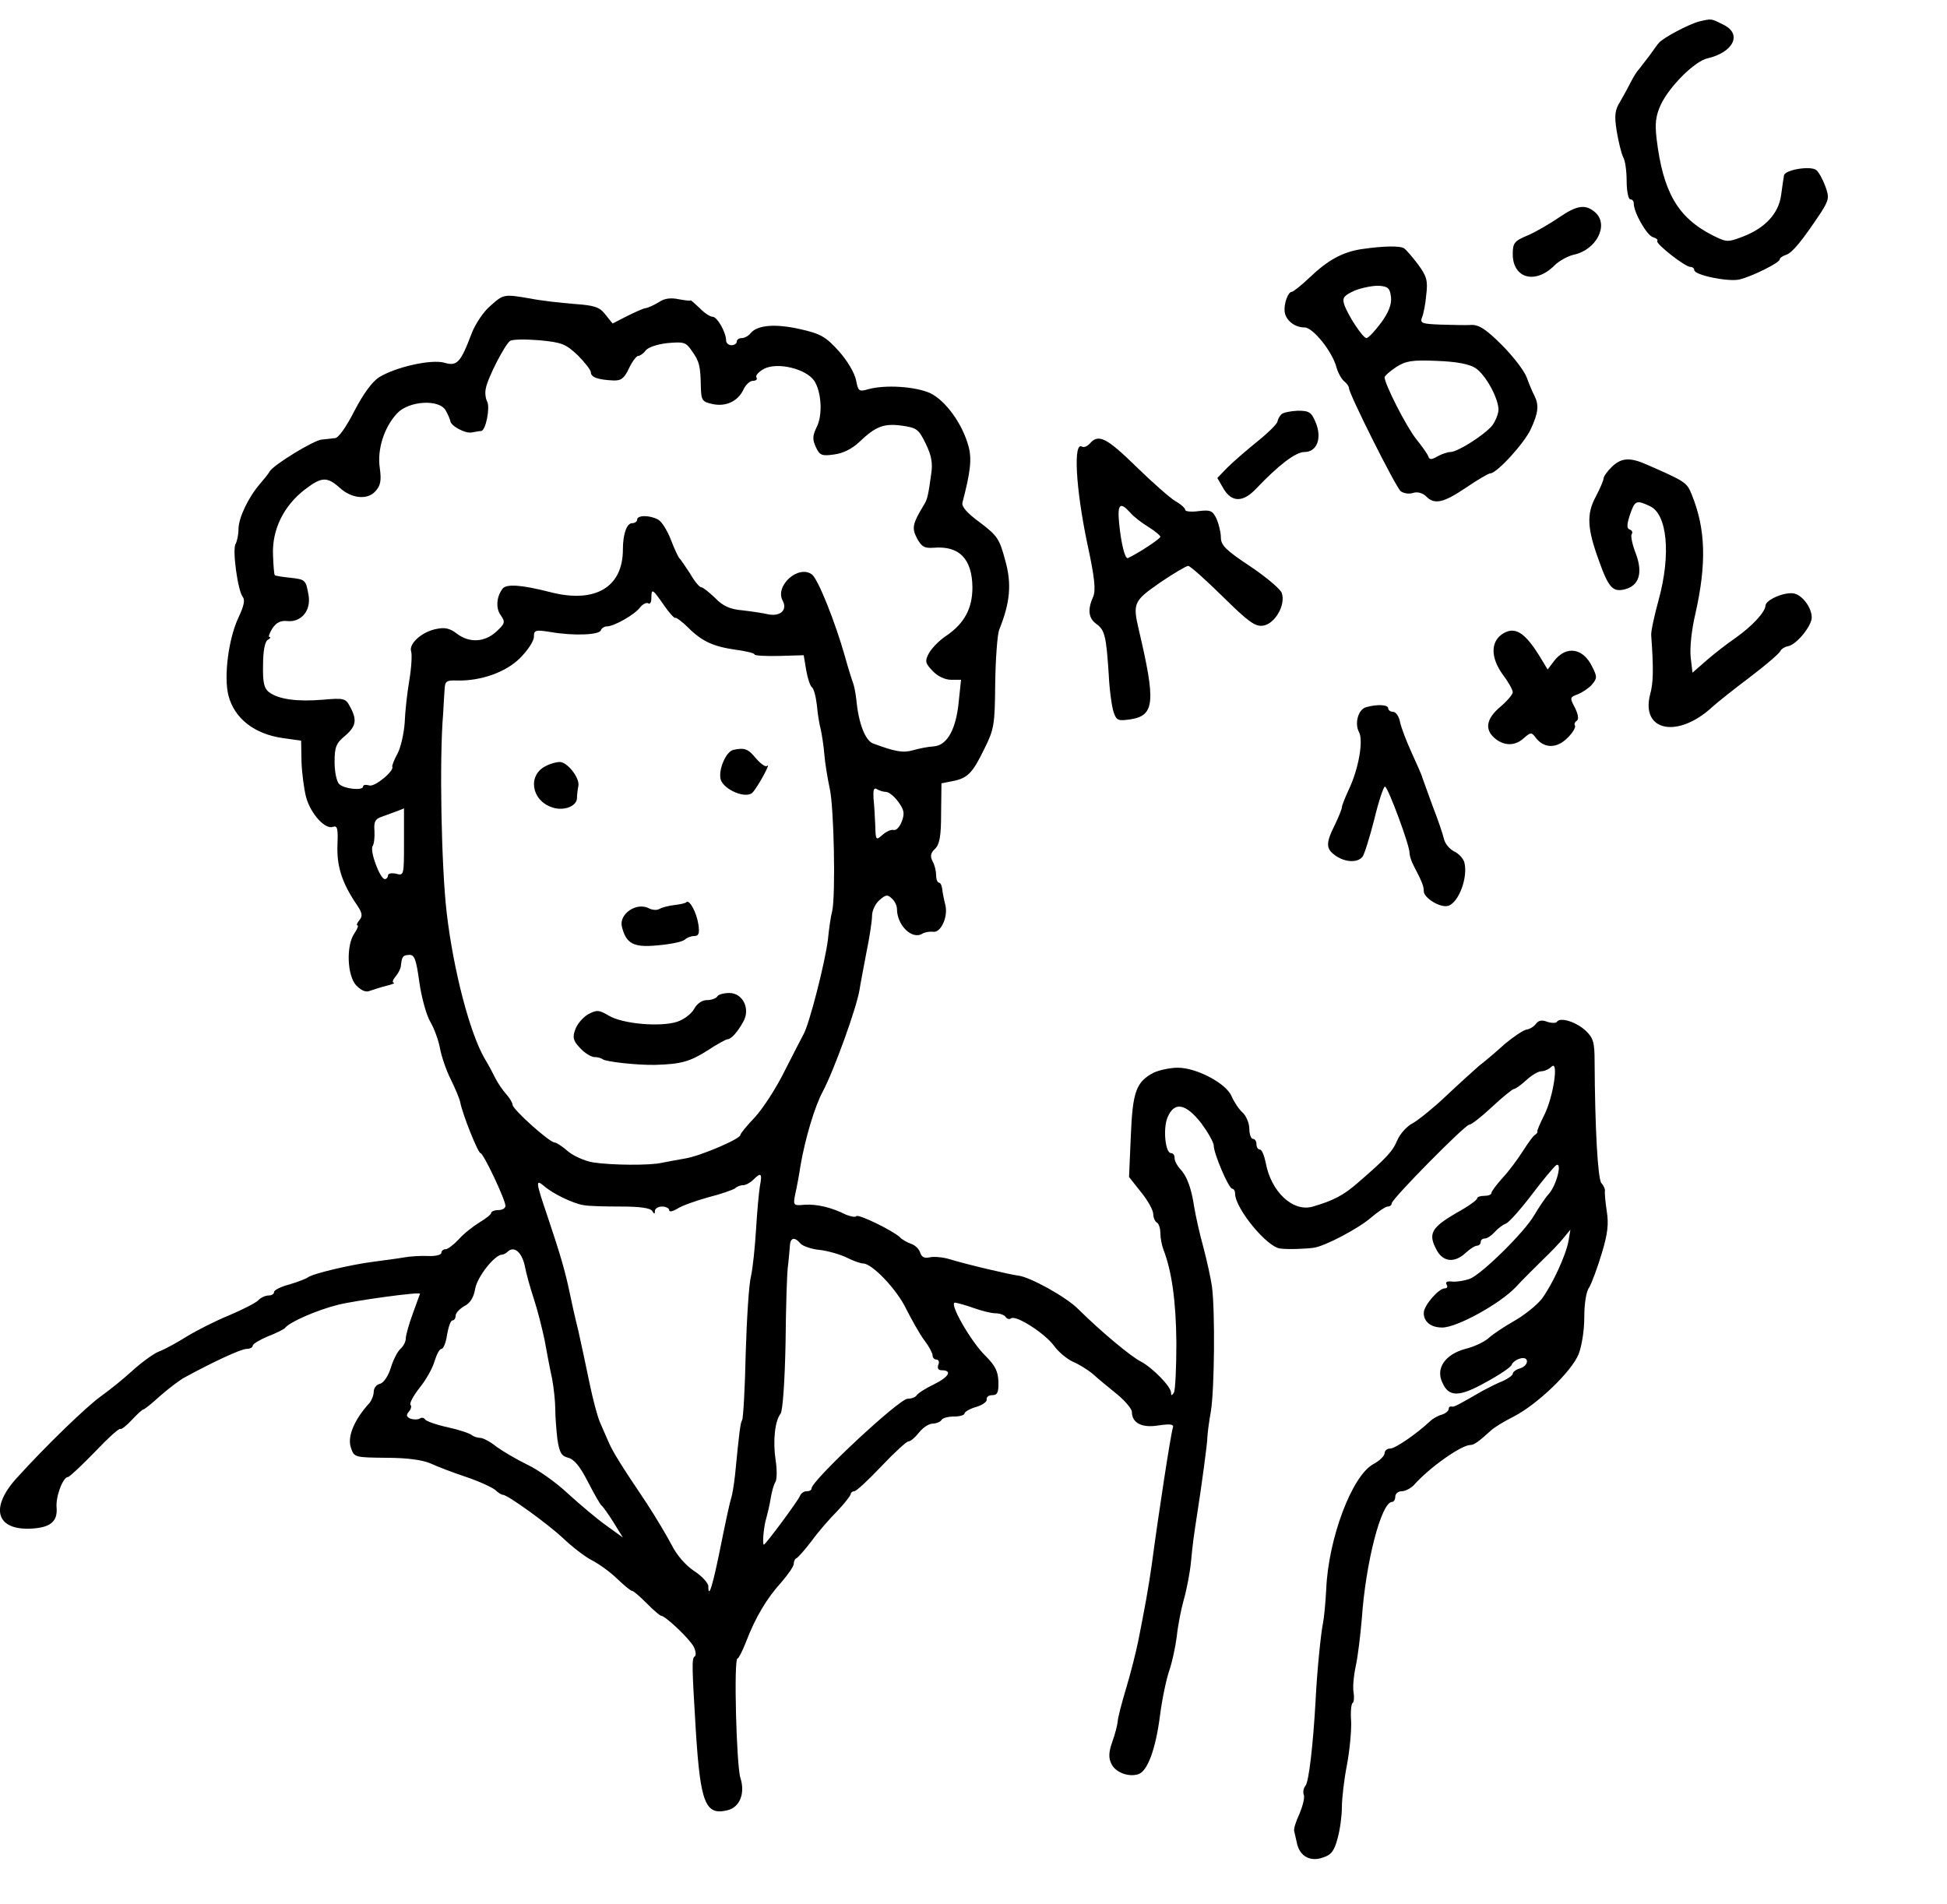 <?xml version="1.0" standalone="no"?>
<!DOCTYPE svg PUBLIC "-//W3C//DTD SVG 20010904//EN"
 "http://www.w3.org/TR/2001/REC-SVG-20010904/DTD/svg10.dtd">
<svg version="1.0" xmlns="http://www.w3.org/2000/svg"
 width="547pt" height="535pt" viewBox="0 0 547 535"
 preserveAspectRatio="xMidYMid meet">
<g transform="translate(0,535) scale(0.1,-0.1)"
fill="#000000" stroke="none">
<path d="M4775 5290 c-29 -7 -104 -47 -115 -61 -3 -3 -14 -19 -25 -34 -11 -15
-25 -32 -30 -39 -6 -6 -16 -22 -23 -36 -7 -14 -20 -38 -30 -55 -15 -24 -17
-39 -10 -83 5 -30 13 -63 18 -73 6 -10 10 -40 10 -68 0 -28 5 -51 10 -51 6 0
10 -5 10 -12 0 -25 36 -88 53 -94 10 -3 16 -8 13 -11 -6 -7 78 -73 93 -73 6 0
11 -4 11 -9 0 -14 97 -34 128 -26 36 9 112 47 112 56 0 4 8 10 18 13 18 6 46
41 98 119 22 35 24 42 12 74 -7 19 -18 39 -25 45 -16 13 -89 1 -91 -15 -1 -7
-5 -31 -8 -55 -7 -52 -45 -93 -108 -117 -42 -16 -45 -16 -85 4 -98 50 -139
122 -157 272 -5 44 -2 64 12 95 24 51 95 122 131 130 73 17 98 68 46 94 -36
18 -33 18 -68 10z"/>
<path d="M4380 4739 c-25 -17 -64 -40 -87 -50 -39 -16 -43 -22 -43 -53 0 -68
63 -86 117 -32 13 13 37 26 53 30 65 13 101 84 62 119 -27 24 -51 21 -102 -14z"/>
<path d="M3825 4650 c-53 -8 -95 -31 -146 -80 -23 -22 -46 -40 -50 -40 -10 0
-22 -32 -20 -55 3 -25 28 -45 56 -45 24 0 79 -69 90 -113 4 -14 13 -31 21 -38
8 -6 14 -15 14 -20 0 -16 131 -277 145 -289 8 -6 23 -9 35 -5 12 4 26 0 36 -9
24 -25 49 -19 113 24 32 22 63 40 68 40 18 0 96 85 114 125 21 45 23 67 10 93
-5 9 -15 33 -22 52 -7 19 -39 60 -70 91 -44 44 -64 57 -86 56 -15 -1 -54 0
-87 1 -51 2 -57 4 -51 20 4 9 10 38 12 64 5 40 1 52 -23 85 -16 21 -33 41 -39
45 -11 8 -58 7 -120 -2z m83 -135 c2 -21 -7 -43 -28 -72 -18 -24 -36 -43 -41
-43 -10 0 -53 65 -63 96 -5 18 0 24 31 38 21 8 52 14 68 13 25 -2 30 -7 33
-32z m237 -199 c29 -19 65 -85 65 -118 -1 -13 -9 -32 -18 -44 -23 -27 -97 -74
-117 -74 -8 0 -25 -6 -36 -12 -17 -10 -23 -10 -26 -1 -2 7 -18 29 -34 49 -28
35 -89 155 -89 174 0 4 15 17 33 29 27 17 44 20 114 17 55 -2 91 -9 108 -20z"/>
<path d="M1377 4490 c-19 -16 -42 -51 -52 -77 -31 -82 -41 -93 -77 -82 -37 10
-136 -12 -183 -41 -19 -12 -44 -46 -69 -94 -23 -45 -45 -77 -55 -77 -9 -1 -25
-3 -37 -4 -23 -2 -135 -71 -146 -89 -3 -6 -16 -22 -28 -36 -32 -37 -60 -95
-60 -127 0 -15 -4 -34 -8 -41 -10 -15 6 -132 20 -149 7 -9 3 -26 -12 -58 -28
-59 -42 -167 -28 -220 17 -64 73 -108 154 -119 l50 -7 1 -58 c1 -32 7 -78 13
-101 13 -47 54 -92 76 -83 12 4 14 -6 12 -53 -2 -60 14 -107 55 -167 15 -22
16 -31 7 -42 -7 -8 -9 -15 -6 -15 4 0 0 -10 -8 -22 -24 -34 -21 -119 5 -147
14 -14 27 -20 38 -15 9 3 30 10 46 14 17 4 26 8 21 9 -5 1 -2 8 5 17 8 9 14
22 15 28 3 28 5 32 23 33 15 1 20 -10 29 -76 6 -43 20 -94 31 -112 11 -19 23
-52 27 -74 4 -22 17 -61 30 -87 13 -26 25 -55 27 -65 6 -33 50 -143 57 -143 8
0 70 -131 70 -148 0 -7 -9 -12 -20 -12 -11 0 -20 -4 -20 -8 0 -4 -15 -16 -32
-26 -18 -11 -45 -32 -59 -48 -14 -15 -31 -28 -37 -28 -7 0 -12 -5 -12 -10 0
-6 -17 -10 -37 -9 -21 1 -51 -1 -68 -4 -16 -3 -55 -8 -85 -12 -63 -8 -170 -33
-185 -44 -5 -4 -29 -13 -52 -20 -24 -6 -43 -16 -43 -21 0 -6 -7 -10 -16 -10
-8 0 -22 -6 -29 -14 -7 -7 -44 -26 -82 -42 -37 -15 -90 -42 -118 -59 -27 -17
-63 -37 -80 -43 -16 -7 -50 -32 -75 -55 -25 -23 -64 -54 -85 -69 -40 -28 -157
-141 -240 -233 -74 -83 -55 -145 43 -140 54 3 74 20 71 59 -3 31 18 86 32 86
4 0 38 32 75 70 37 39 69 68 72 65 3 -2 17 9 32 25 16 17 30 30 33 30 3 0 24
17 47 38 23 20 54 44 69 52 79 43 158 80 174 80 9 0 17 4 17 9 0 5 19 16 42
26 24 9 45 20 48 23 12 17 90 51 150 66 48 12 230 37 230 31 0 0 -9 -25 -20
-55 -11 -30 -20 -62 -20 -71 0 -9 -7 -22 -15 -29 -8 -7 -20 -30 -27 -53 -7
-23 -20 -42 -30 -45 -10 -2 -18 -12 -18 -22 0 -10 -6 -25 -12 -32 -43 -47 -63
-95 -52 -126 9 -27 11 -27 99 -28 59 0 102 -6 125 -16 19 -9 64 -26 100 -38
36 -12 72 -29 81 -36 8 -8 18 -14 22 -14 13 0 125 -81 168 -121 25 -24 62 -53
82 -63 21 -11 53 -34 72 -53 19 -18 37 -33 41 -33 4 0 22 -16 41 -35 19 -19
37 -35 41 -35 12 -1 79 -64 91 -87 6 -12 7 -24 3 -27 -9 -5 -8 -27 3 -211 13
-203 27 -237 90 -221 34 9 49 48 35 91 -11 35 -19 335 -8 335 3 0 14 21 24 47
26 68 58 122 99 167 19 22 35 45 35 52 0 7 3 14 8 16 4 2 23 23 42 48 18 25
51 63 72 84 21 22 38 44 38 48 0 4 5 8 10 8 6 0 40 32 76 70 37 39 71 70 76
70 6 0 19 11 30 25 11 14 28 25 38 25 10 0 22 5 25 10 3 6 19 10 36 10 16 0
29 4 29 9 0 4 15 13 33 18 17 5 31 15 29 21 -1 7 6 12 16 12 14 0 18 8 17 38
-1 29 -9 45 -36 72 -42 41 -104 150 -86 150 7 -1 30 -7 52 -15 22 -8 50 -15
62 -15 12 0 25 -5 28 -10 4 -6 11 -8 16 -4 15 9 95 -43 120 -77 12 -17 36 -37
53 -45 17 -7 43 -23 58 -36 14 -13 45 -38 67 -56 23 -19 41 -41 41 -49 0 -31
28 -46 75 -38 35 5 44 3 40 -7 -6 -19 -40 -240 -59 -383 -3 -22 -10 -67 -16
-100 -6 -33 -16 -85 -22 -115 -6 -30 -21 -90 -34 -133 -13 -43 -24 -86 -24
-95 -1 -9 -7 -34 -15 -56 -10 -28 -11 -45 -3 -61 11 -25 49 -39 76 -30 26 8
49 71 61 165 6 47 18 103 26 126 8 23 17 65 21 95 3 30 12 77 20 105 8 28 17
75 20 105 5 53 7 67 18 139 11 69 28 195 28 210 0 8 4 42 10 75 10 62 12 281
3 350 -3 22 -14 72 -24 110 -11 39 -22 90 -26 114 -8 54 -21 88 -40 107 -8 9
-15 22 -15 30 0 8 -4 14 -10 14 -16 0 -23 68 -10 100 19 46 51 40 95 -16 19
-26 35 -54 35 -63 0 -22 42 -121 52 -121 4 0 8 -6 8 -14 0 -41 90 -151 127
-154 20 -3 71 -1 93 2 32 4 128 55 162 85 20 17 41 31 47 31 6 0 11 4 11 9 0
12 206 221 218 221 6 0 34 22 64 50 29 27 57 50 61 50 4 0 20 11 35 25 15 14
34 25 42 25 9 0 22 6 29 13 21 20 5 -85 -20 -135 -12 -24 -21 -45 -20 -47 2
-2 -2 -7 -7 -10 -5 -3 -20 -24 -34 -46 -14 -22 -39 -56 -57 -75 -17 -19 -31
-38 -31 -42 0 -5 -9 -8 -20 -8 -11 0 -20 -3 -20 -7 0 -5 -27 -24 -60 -42 -68
-40 -78 -57 -55 -101 18 -36 51 -40 83 -10 12 11 26 20 32 20 5 0 10 5 10 10
0 6 5 10 11 10 7 0 19 8 28 18 9 10 23 21 32 24 9 4 41 40 73 82 31 41 62 78
68 82 18 11 1 -57 -21 -81 -10 -11 -28 -38 -41 -60 -28 -48 -145 -163 -180
-178 -14 -5 -36 -9 -49 -8 -15 2 -21 -1 -17 -8 4 -6 2 -11 -5 -11 -17 0 -59
-48 -59 -69 0 -25 20 -41 52 -41 41 0 161 66 206 113 21 23 57 58 78 79 21 20
47 47 57 60 l19 23 -5 -30 c-7 -41 -45 -123 -75 -164 -14 -18 -49 -46 -77 -62
-28 -16 -60 -37 -72 -48 -12 -11 -41 -25 -66 -31 -56 -15 -84 -54 -65 -94 18
-42 47 -42 122 0 37 20 70 42 73 49 2 7 13 15 24 18 26 7 25 -20 -1 -28 -11
-3 -20 -10 -20 -15 0 -4 -12 -13 -27 -20 -16 -6 -41 -19 -58 -28 -71 -41 -80
-46 -87 -44 -5 1 -8 -2 -8 -7 0 -5 -9 -13 -20 -16 -11 -3 -26 -12 -32 -18 -37
-35 -98 -77 -112 -77 -9 0 -16 -6 -16 -13 0 -8 -15 -22 -32 -31 -60 -33 -126
-209 -132 -351 -2 -38 -6 -81 -9 -95 -6 -28 -17 -137 -21 -220 -7 -125 -19
-226 -28 -237 -6 -7 -8 -19 -5 -26 3 -8 -3 -31 -12 -53 -10 -21 -17 -43 -15
-49 1 -5 5 -21 8 -35 8 -36 38 -52 73 -39 23 7 32 19 41 54 7 25 12 64 12 88
0 23 6 76 14 117 8 42 13 97 12 123 -2 26 0 49 4 52 4 2 5 16 3 29 -3 13 0 47
6 75 6 27 13 87 17 133 11 160 55 328 85 328 5 0 9 7 9 15 0 8 8 15 18 15 10
0 25 8 34 17 44 50 134 113 159 113 10 0 23 9 57 40 9 9 39 27 65 40 66 34
162 126 182 175 9 23 16 67 16 103 0 38 5 73 14 85 7 12 23 55 35 95 17 56 20
83 14 120 -4 26 -6 51 -5 56 1 4 -3 14 -10 22 -10 12 -18 153 -19 342 0 54 -4
66 -25 86 -27 25 -72 39 -81 25 -2 -4 -15 -4 -27 0 -15 6 -25 4 -32 -6 -6 -8
-18 -15 -27 -16 -9 -2 -36 -20 -60 -40 -23 -21 -56 -49 -73 -62 -16 -14 -59
-53 -94 -86 -35 -33 -76 -66 -92 -75 -16 -8 -35 -29 -43 -47 -13 -32 -31 -51
-112 -121 -39 -34 -67 -49 -125 -66 -56 -17 -118 41 -133 123 -4 20 -11 37
-16 37 -6 0 -10 7 -10 15 0 8 -4 15 -10 15 -5 0 -10 13 -10 28 0 16 -9 37 -19
46 -11 10 -24 30 -31 46 -15 36 -98 80 -151 80 -22 0 -53 -7 -68 -14 -49 -26
-59 -53 -64 -178 l-5 -115 34 -43 c19 -23 34 -51 34 -61 0 -10 5 -21 10 -24 6
-3 10 -17 10 -30 0 -13 4 -34 9 -47 23 -60 35 -144 36 -261 0 -70 -3 -133 -7
-140 -6 -9 -8 -9 -8 0 0 17 -51 69 -84 87 -30 15 -113 85 -176 147 -34 35
-138 92 -170 95 -19 2 -144 31 -192 46 -20 6 -46 8 -57 5 -14 -3 -22 1 -26 14
-3 10 -15 21 -25 24 -11 4 -26 12 -32 19 -21 19 -115 65 -122 59 -3 -4 -16 -1
-29 4 -42 21 -82 30 -116 28 -32 -3 -33 -2 -27 29 4 17 11 54 15 81 13 76 40
166 62 207 32 60 96 237 104 288 2 14 11 60 19 103 9 43 16 90 16 104 0 14 9
34 21 44 18 16 23 16 35 4 8 -7 14 -20 14 -29 0 -46 43 -88 72 -69 7 4 20 6
29 5 22 -4 43 41 35 75 -4 15 -8 36 -9 46 -1 9 -5 17 -9 17 -4 0 -8 9 -8 21 0
11 -4 29 -10 39 -7 14 -6 23 7 35 13 13 17 36 17 100 l1 84 30 6 c43 8 57 22
90 90 28 56 30 68 31 185 1 69 6 136 11 150 31 77 36 129 17 196 -16 60 -22
69 -71 106 -37 27 -52 45 -49 56 22 84 27 122 17 158 -17 63 -64 128 -107 149
-41 19 -127 25 -176 11 -25 -7 -27 -5 -33 26 -4 20 -24 54 -48 81 -37 41 -51
49 -108 62 -70 16 -121 12 -140 -11 -6 -8 -18 -14 -25 -14 -8 0 -14 -4 -14
-10 0 -5 -7 -10 -15 -10 -8 0 -15 6 -15 13 0 23 -25 67 -38 67 -7 0 -24 11
-37 25 -14 13 -25 23 -25 21 0 -2 -15 0 -32 3 -23 5 -41 3 -57 -8 -13 -8 -30
-16 -38 -17 -7 -1 -31 -12 -53 -23 l-39 -20 -20 25 c-16 21 -30 26 -88 30 -37
3 -92 9 -122 15 -76 13 -76 13 -114 -21z m246 -138 c20 -20 37 -42 37 -48 0
-14 20 -21 63 -23 22 -1 31 6 44 34 9 19 21 35 26 35 5 0 15 7 21 15 6 9 33
18 61 21 45 4 52 3 68 -21 22 -30 25 -44 26 -102 1 -38 4 -42 32 -48 38 -9 73
8 88 41 6 13 18 24 26 24 9 0 14 4 10 10 -3 5 7 16 22 24 38 19 116 0 140 -33
21 -31 25 -98 7 -132 -11 -23 -12 -33 -2 -55 11 -23 16 -26 51 -21 25 3 51 16
71 35 46 44 69 53 120 46 42 -6 47 -10 67 -51 16 -33 20 -54 15 -86 -8 -59
-11 -71 -20 -85 -32 -53 -35 -65 -20 -94 13 -24 21 -29 47 -27 72 6 108 -31
109 -111 0 -59 -22 -101 -73 -136 -20 -13 -42 -36 -49 -49 -12 -22 -11 -28 10
-50 14 -15 35 -25 52 -25 l28 0 -6 -57 c-7 -80 -32 -127 -70 -130 -16 -1 -42
-6 -59 -11 -28 -8 -50 -4 -112 19 -22 8 -41 57 -47 122 -2 18 -6 39 -9 47 -3
8 -14 42 -23 75 -27 96 -76 219 -93 231 -38 28 -105 -32 -82 -74 14 -26 -7
-45 -41 -38 -12 3 -45 8 -71 11 -36 3 -56 12 -78 35 -17 16 -34 30 -39 30 -5
0 -19 17 -31 38 -13 20 -26 39 -29 42 -4 3 -15 27 -25 53 -10 26 -26 52 -36
57 -23 13 -59 13 -59 0 0 -5 -6 -10 -14 -10 -15 0 -26 -30 -26 -74 0 -106 -78
-152 -203 -120 -82 21 -124 24 -135 10 -17 -22 -20 -55 -5 -75 13 -19 12 -23
-13 -46 -33 -30 -76 -32 -111 -5 -18 14 -33 18 -56 13 -40 -7 -79 -41 -72 -63
3 -9 1 -45 -5 -81 -6 -35 -12 -89 -13 -119 -2 -30 -11 -70 -20 -87 -10 -18
-16 -35 -15 -37 7 -11 -48 -57 -64 -53 -10 3 -18 2 -18 -3 0 -12 -53 -7 -67 7
-7 6 -13 34 -13 61 0 43 4 54 30 75 31 27 34 45 12 84 -11 21 -18 22 -75 17
-72 -6 -124 1 -151 21 -14 11 -18 26 -17 76 0 39 5 66 13 71 7 4 10 8 5 8 -4
0 0 11 8 24 11 17 24 23 42 21 39 -4 67 29 60 72 -8 44 -8 45 -54 50 -20 2
-39 5 -41 7 -2 2 -4 28 -5 57 -3 71 30 138 90 184 47 36 62 36 98 4 33 -30 77
-34 99 -10 15 16 18 30 13 66 -8 53 13 116 49 154 33 35 118 40 136 8 7 -12
12 -25 13 -29 0 -14 42 -37 61 -33 10 2 22 4 26 4 13 2 25 65 17 82 -5 9 -7
26 -4 38 5 29 54 124 68 133 7 5 44 5 82 2 63 -6 74 -10 108 -42z m242 -702
c15 -22 30 -38 32 -36 2 2 19 -10 36 -27 40 -40 72 -54 137 -63 27 -4 50 -9
50 -13 0 -3 31 -5 69 -4 l69 2 7 -42 c4 -23 11 -44 16 -48 5 -3 11 -25 14 -50
2 -24 7 -55 11 -69 3 -14 8 -45 10 -70 2 -25 9 -67 15 -95 12 -51 17 -300 7
-345 -4 -14 -9 -50 -12 -80 -8 -65 -52 -236 -68 -265 -6 -11 -30 -58 -54 -105
-23 -47 -61 -105 -83 -129 -23 -24 -41 -46 -41 -50 0 -11 -112 -59 -155 -66
-22 -4 -51 -9 -65 -12 -33 -8 -142 -7 -194 1 -23 4 -55 18 -70 31 -16 14 -33
25 -38 25 -14 0 -118 93 -118 106 0 5 -8 19 -18 30 -9 10 -23 30 -30 44 -7 14
-20 39 -30 55 -42 72 -88 248 -107 410 -15 127 -21 432 -10 560 1 22 3 52 4
67 1 24 5 27 34 26 67 -2 138 23 178 63 22 22 39 48 39 60 0 19 4 20 48 13 64
-11 136 -8 140 5 2 6 10 11 17 11 20 0 78 33 93 53 7 9 18 15 23 12 5 -4 9 3
9 14 0 29 3 27 35 -19z m624 -525 c8 0 23 -12 34 -27 17 -23 19 -33 11 -55 -6
-16 -16 -27 -23 -25 -8 2 -22 -5 -32 -14 -18 -16 -19 -15 -20 27 -1 24 -3 59
-5 77 -1 22 1 30 9 25 7 -4 18 -8 26 -8z m-1354 -140 c0 -94 0 -96 -22 -90
-13 3 -23 1 -23 -5 0 -5 -4 -10 -9 -10 -13 0 -43 79 -34 93 4 6 6 25 5 43 -2
25 2 33 20 39 31 11 63 23 63 24 0 1 0 -42 0 -94z m1000 -967 c-3 -18 -8 -73
-11 -123 -3 -49 -9 -108 -14 -130 -6 -22 -12 -120 -15 -218 -2 -98 -7 -182
-10 -187 -5 -8 -8 -32 -20 -155 -3 -27 -8 -57 -11 -65 -3 -8 -16 -68 -29 -133
-22 -110 -35 -153 -35 -114 0 9 -18 29 -40 43 -25 17 -49 45 -63 73 -13 25
-45 79 -72 120 -74 110 -94 143 -106 171 -6 14 -17 39 -24 55 -7 17 -20 66
-29 110 -9 44 -23 109 -31 145 -9 36 -20 85 -25 110 -12 57 -25 103 -61 210
-34 100 -35 108 -11 88 25 -22 81 -49 111 -54 14 -3 62 -4 105 -4 53 0 82 -4
88 -12 6 -10 8 -10 8 0 0 6 9 12 20 12 11 0 20 -5 20 -10 0 -6 10 -4 23 4 12
8 51 22 87 32 36 9 69 21 75 25 5 5 15 9 23 9 7 0 20 7 28 15 22 22 26 19 19
-17z m114 -162 c6 -7 31 -16 55 -18 24 -3 58 -13 76 -22 18 -9 38 -16 45 -16
25 0 95 -73 121 -128 16 -31 38 -71 51 -88 13 -17 23 -36 23 -42 0 -7 5 -12
11 -12 6 0 9 -7 5 -15 -3 -9 0 -15 9 -15 31 0 22 -18 -20 -39 -25 -12 -47 -26
-50 -32 -4 -5 -14 -9 -25 -9 -24 0 -270 -230 -270 -252 0 -5 -6 -8 -14 -8 -8
0 -16 -6 -19 -14 -6 -14 -96 -136 -101 -136 -5 0 0 54 7 75 3 11 9 35 12 54 3
19 9 41 14 48 4 8 4 36 0 61 -8 53 -2 110 14 130 6 8 12 92 14 200 1 103 4
201 7 217 2 17 4 40 5 53 1 25 13 28 30 8z m-775 -61 c4 -22 16 -65 26 -95 10
-30 23 -82 30 -115 6 -33 15 -82 21 -108 5 -27 9 -66 9 -86 0 -21 3 -59 6 -85
6 -38 11 -47 31 -52 17 -5 33 -25 55 -68 17 -33 34 -63 38 -66 4 -3 19 -24 34
-48 l26 -42 -47 34 c-27 19 -75 60 -108 90 -33 31 -84 67 -114 81 -29 14 -68
37 -86 50 -17 14 -38 25 -46 25 -8 0 -19 4 -24 8 -6 5 -36 15 -68 22 -32 7
-60 17 -63 22 -3 5 -10 6 -15 2 -6 -3 -17 -3 -26 0 -11 5 -13 10 -4 20 6 7 8
16 4 19 -3 4 8 25 26 48 18 22 37 56 42 75 6 19 14 34 19 34 6 0 13 18 16 40
4 22 10 40 15 40 5 0 9 6 9 13 0 8 11 19 24 27 17 8 27 25 31 49 6 34 55 96
76 96 4 0 11 4 15 8 18 17 39 0 48 -38z"/>
<path d="M2060 3243 c-21 -5 -43 -58 -35 -84 10 -29 71 -54 89 -36 14 14 54
87 41 75 -4 -4 -18 6 -31 21 -22 27 -32 31 -64 24z"/>
<path d="M1534 3198 c-52 -25 -42 -96 16 -116 32 -12 70 2 71 25 0 10 2 26 4
35 4 23 -32 68 -53 67 -9 0 -27 -5 -38 -11z"/>
<path d="M1928 2815 c-2 -3 -18 -6 -34 -8 -17 -2 -35 -7 -42 -11 -6 -4 -20 -3
-29 2 -35 18 -84 -16 -76 -51 12 -49 33 -60 102 -53 35 3 69 10 75 16 5 5 17
10 26 10 13 0 16 7 12 33 -5 33 -25 71 -34 62z"/>
<path d="M2015 2550 c-3 -5 -16 -10 -29 -10 -14 0 -28 -10 -36 -25 -7 -13 -29
-30 -48 -36 -47 -15 -152 -6 -191 17 -29 17 -34 17 -59 4 -15 -9 -31 -28 -36
-43 -8 -22 -6 -31 14 -52 13 -14 31 -25 40 -25 9 0 19 -3 23 -6 7 -7 97 -17
147 -16 73 2 98 9 147 40 27 18 53 32 57 32 10 0 28 20 44 49 21 36 -1 81 -39
81 -15 0 -31 -4 -34 -10z"/>
<path d="M3600 4186 c-6 -6 -10 -15 -11 -20 0 -6 -25 -31 -56 -56 -31 -25 -69
-58 -85 -74 l-28 -29 18 -31 c23 -38 55 -38 92 2 63 66 110 102 135 102 35 0
50 39 31 84 -12 28 -18 32 -50 32 -20 -1 -41 -5 -46 -10z"/>
<path d="M3062 4104 c-7 -8 -17 -12 -22 -9 -25 16 -18 -115 14 -269 22 -101
25 -135 17 -153 -16 -36 -13 -60 9 -76 24 -17 28 -35 35 -143 2 -44 9 -92 14
-106 8 -23 13 -24 48 -19 67 11 70 49 23 249 -18 77 -16 83 59 135 38 26 74
47 79 47 6 0 49 -39 97 -86 71 -70 91 -85 113 -82 33 4 65 58 53 92 -4 11 -44
45 -89 75 -68 45 -82 59 -82 81 0 14 -6 38 -12 52 -11 23 -17 26 -50 22 -21
-3 -38 -1 -38 3 0 5 -12 16 -28 25 -15 9 -65 53 -110 97 -83 81 -106 93 -130
65z m113 -194 c10 -12 34 -30 52 -41 18 -11 33 -24 33 -27 0 -6 -63 -47 -91
-60 -8 -4 -19 38 -25 99 -5 53 3 60 31 29z"/>
<path d="M4528 4038 c-13 -13 -23 -27 -23 -33 0 -5 -10 -28 -22 -51 -26 -48
-24 -89 9 -179 27 -76 39 -89 72 -81 41 10 52 46 32 100 -10 25 -15 50 -12 55
4 5 1 11 -5 13 -9 3 -9 13 0 41 14 41 18 43 56 25 49 -22 60 -135 25 -263 -12
-44 -22 -89 -21 -100 7 -97 6 -133 -3 -166 -27 -104 78 -125 175 -35 13 12 61
50 106 84 45 34 83 67 85 73 2 5 11 11 20 13 24 3 68 57 68 81 0 27 -25 61
-48 67 -25 7 -82 -17 -82 -34 -1 -18 -38 -58 -85 -91 -22 -15 -58 -43 -80 -62
l-40 -35 -5 42 c-3 25 2 77 13 123 32 142 29 239 -10 335 -14 35 -18 37 -125
84 -49 22 -73 20 -100 -6z"/>
<path d="M4217 3566 c-29 -23 -28 -65 4 -110 16 -21 29 -44 29 -51 0 -6 -16
-25 -35 -41 -38 -32 -45 -62 -17 -87 26 -23 57 -24 82 -2 20 18 23 18 34 3 23
-31 59 -32 89 -2 15 14 24 30 22 35 -3 4 -1 10 5 14 6 4 4 17 -5 36 -15 28
-15 30 7 38 13 5 31 17 40 27 15 18 16 22 1 51 -25 52 -72 60 -106 17 l-19
-25 -20 33 c-45 74 -74 91 -111 64z"/>
<path d="M3838 3363 c-22 -6 -33 -45 -20 -70 13 -23 -1 -103 -28 -160 -11 -24
-20 -46 -20 -51 0 -5 -9 -27 -20 -50 -26 -52 -25 -67 2 -86 27 -19 62 -21 76
-3 5 6 20 54 33 105 12 50 26 92 30 92 8 0 69 -164 69 -186 0 -8 5 -24 12 -37
24 -46 28 -57 28 -71 0 -19 47 -48 69 -41 29 9 56 80 45 122 -3 11 -16 25 -29
31 -12 6 -25 21 -28 34 -3 13 -17 55 -32 93 -14 39 -27 75 -29 80 -1 6 -15 37
-30 70 -15 33 -30 72 -33 88 -3 15 -12 27 -19 27 -8 0 -14 5 -14 10 0 10 -30
12 -62 3z"/>
</g>
</svg>
